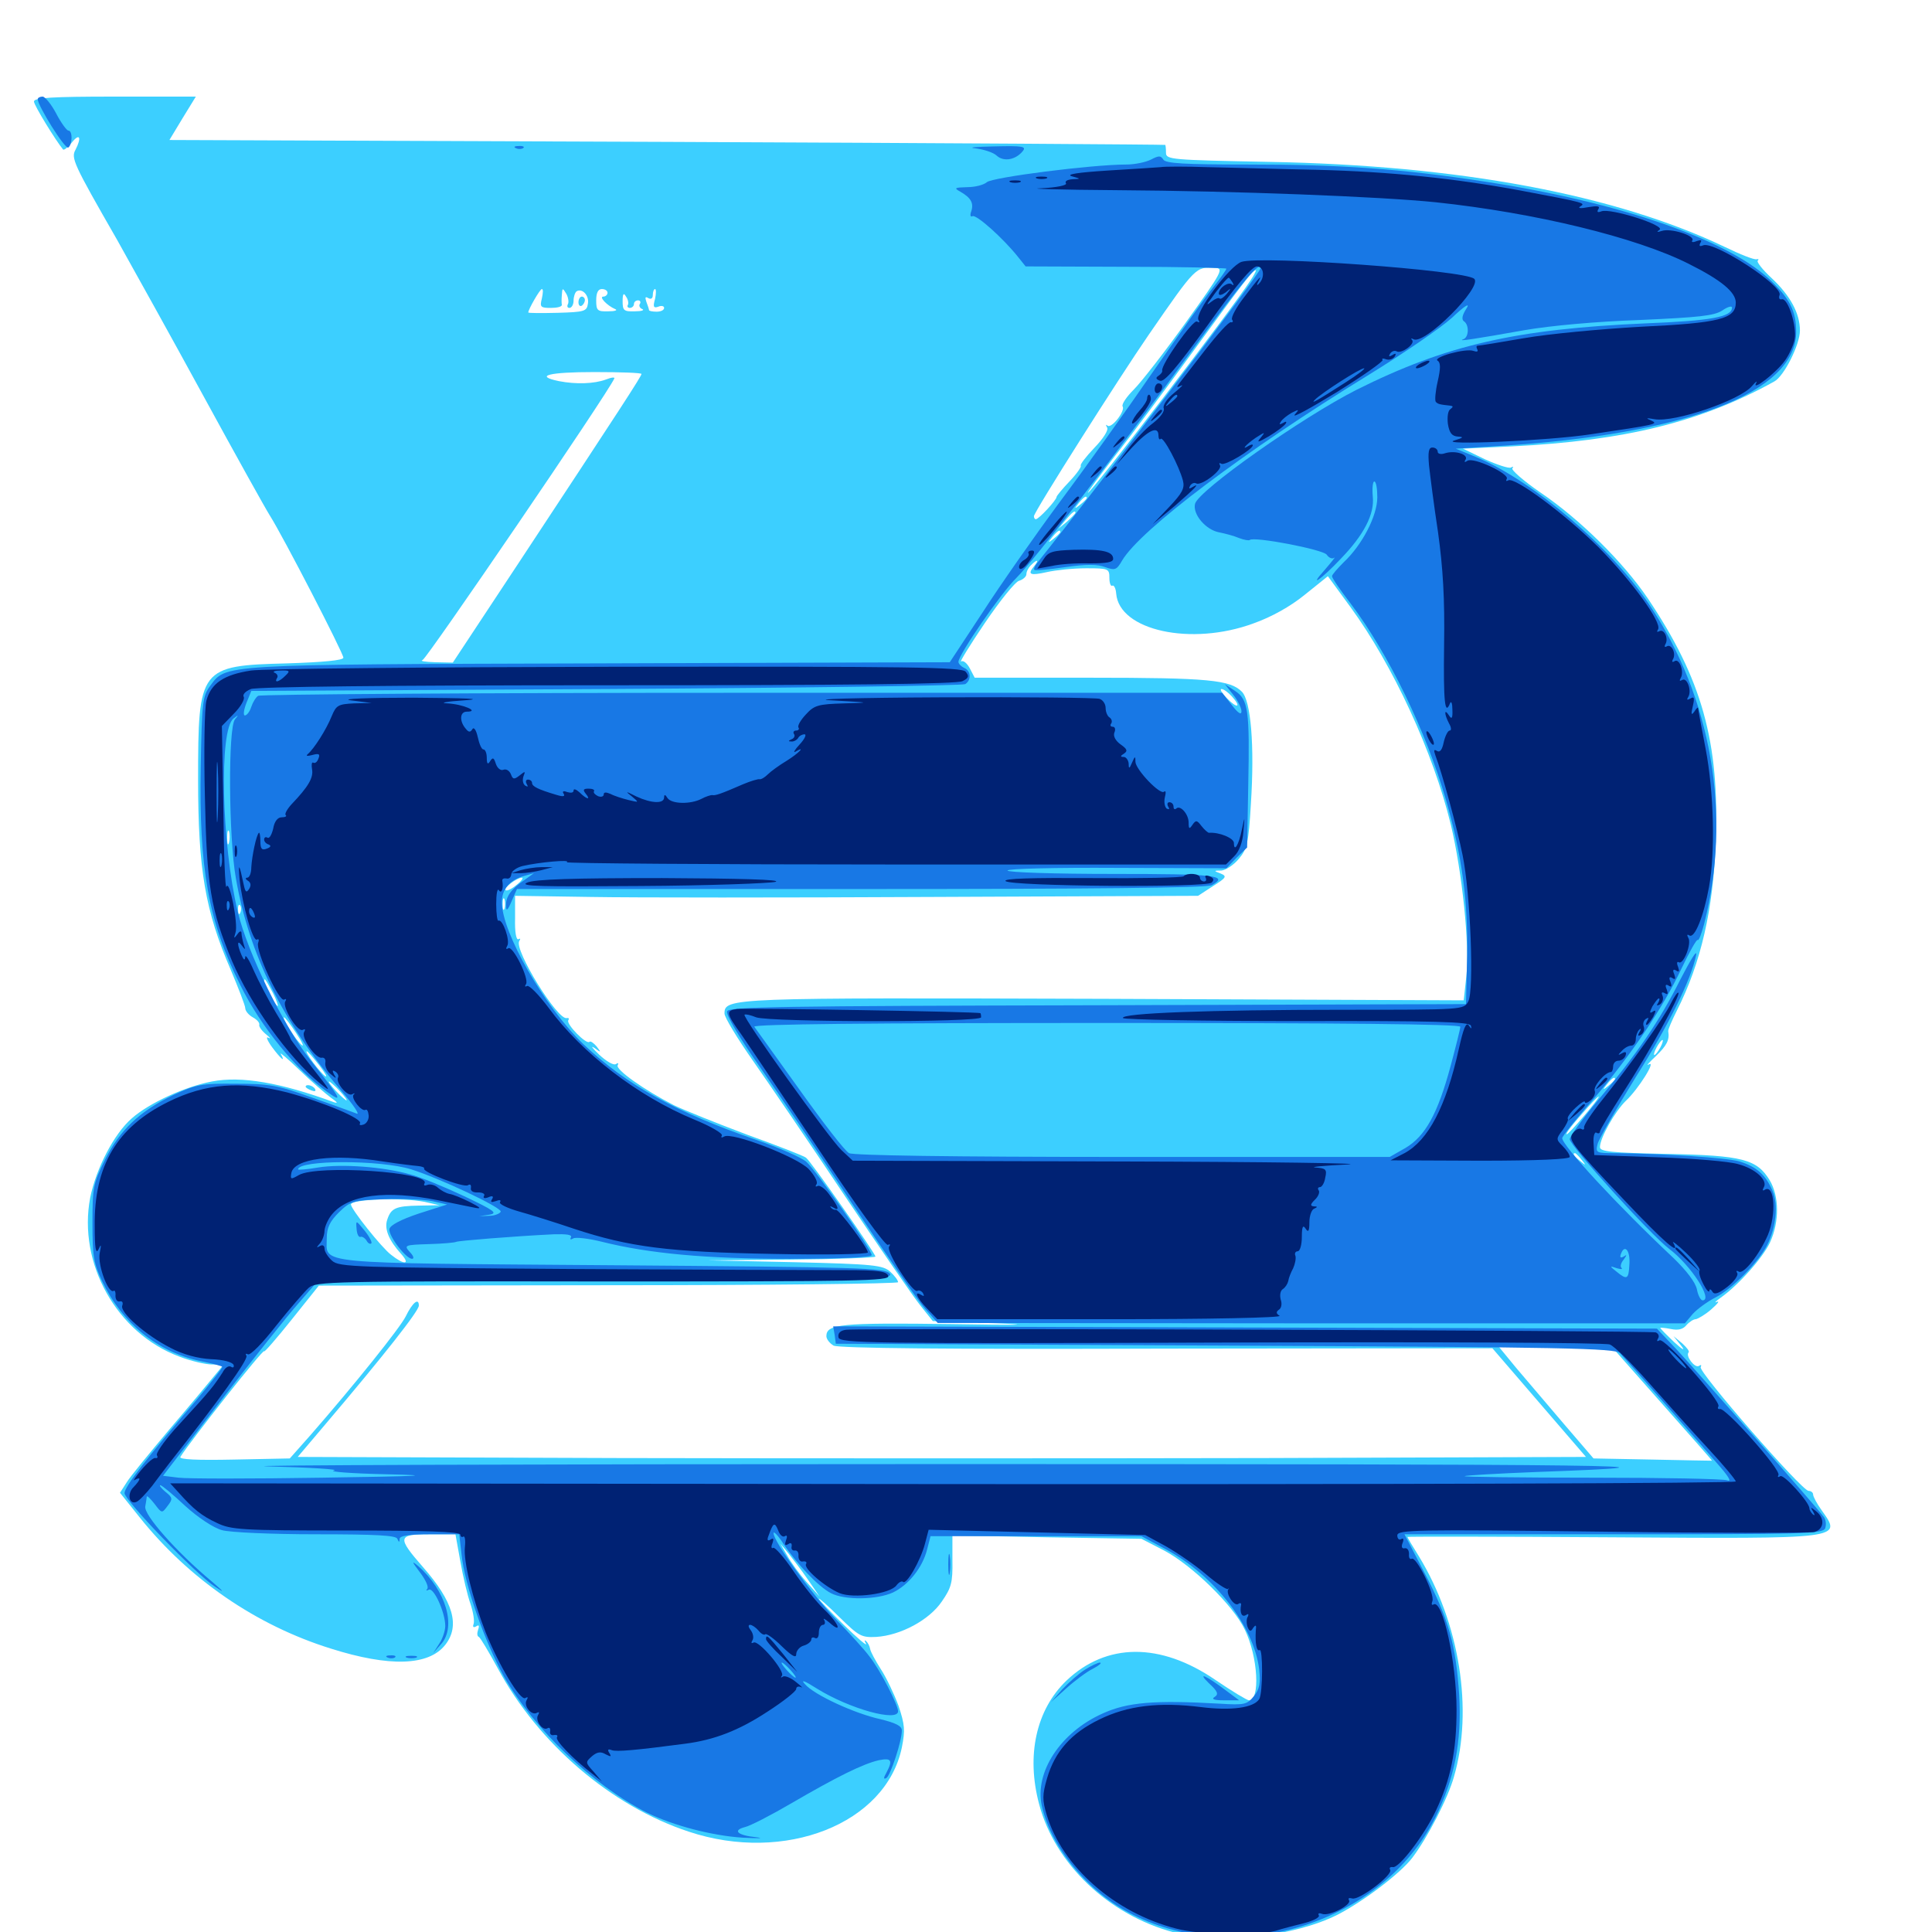 <svg xmlns="http://www.w3.org/2000/svg" viewBox="0 -1000 1000 1000">
	<path fill="#3ccfff" d="M17.578 -947.461C17.578 -945.508 28.906 -927.148 32.617 -922.656C33.203 -922.07 35.156 -923.828 37.305 -926.367C41.211 -931.25 42.383 -928.906 39.062 -922.461C36.719 -918.164 37.891 -915.43 60.547 -875.977C68.75 -861.328 89.062 -824.805 105.469 -794.727C121.875 -764.648 137.305 -736.914 139.648 -733.203C146.484 -722.461 177.734 -661.914 177.734 -659.57C177.734 -658.203 166.992 -657.227 148.633 -656.641C103.32 -655.469 102.539 -654.492 102.539 -596.484C102.539 -549.805 106.25 -528.516 119.336 -498.242C123.438 -488.477 126.953 -479.492 126.953 -478.125C126.953 -476.758 128.711 -474.609 130.859 -473.438C133.008 -472.266 134.57 -470.508 134.18 -469.531C133.984 -468.555 135.547 -466.406 137.695 -464.648C139.844 -462.891 140.43 -462.109 138.867 -462.891C137.5 -463.672 138.281 -461.523 140.82 -458.008C145.312 -451.953 148.047 -449.609 145.312 -454.492C144.531 -455.664 148.828 -452.148 154.883 -446.289C160.938 -440.43 168.359 -433.984 171.289 -431.836C174.609 -429.492 175.195 -428.711 172.852 -429.492C145.312 -439.648 124.805 -443.164 109.766 -440.234C96.094 -437.695 77.148 -429.102 68.164 -421.094C58.984 -413.086 49.805 -395.312 46.68 -380.078C40.234 -346.094 60.352 -309.961 92.773 -297.852C98.828 -295.508 106.445 -293.75 109.766 -293.75H115.82L111.133 -288.086C108.594 -284.961 98.047 -272.266 87.695 -260.156C77.539 -248.047 67.383 -235.742 65.625 -232.812L62.109 -227.344L72.266 -214.648C97.656 -182.812 132.422 -158.789 171.289 -146.68C201.562 -137.109 221.875 -137.695 230.469 -148.633C238.281 -158.594 234.57 -171.094 218.945 -188.867C205.469 -204.297 205.664 -205.859 222.266 -205.859H235.742L238.281 -191.797C239.648 -183.984 241.992 -174.023 243.555 -169.727C244.922 -165.625 245.703 -160.938 245.117 -159.375C244.531 -157.812 245.117 -157.422 246.484 -158.203C247.852 -159.18 248.242 -158.594 247.461 -156.445C246.875 -154.688 246.875 -153.125 247.852 -152.734C248.633 -152.344 252.93 -145.117 257.617 -136.523C278.516 -97.656 316.211 -65.234 356.445 -51.953C406.25 -35.352 458.594 -56.055 466.797 -95.508C468.555 -104.492 468.359 -107.227 465.039 -117.188C462.695 -123.438 458.594 -132.031 455.859 -136.133C453.125 -140.43 450.586 -145.117 450.391 -146.484C450.195 -147.852 449.219 -149.805 448.242 -150.586C447.461 -151.367 447.266 -150.781 448.242 -149.219C449.023 -147.656 443.945 -151.953 436.719 -158.984C429.688 -165.82 423.828 -172.07 423.828 -172.461C423.828 -173.047 428.711 -168.75 434.57 -162.891C444.531 -153.125 445.898 -152.344 453.516 -152.734C466.211 -153.516 481.055 -161.523 487.5 -171.094C492.383 -178.125 493.164 -180.859 492.969 -192.188V-205.273L541.797 -204.297L590.82 -203.516L602.539 -197.461C616.992 -189.844 638.477 -168.945 644.336 -156.445C651.172 -142.383 652.344 -119.922 646.484 -119.922C645.508 -119.922 637.695 -124.609 629.102 -130.469C600.586 -150 572.656 -149.805 551.953 -130.078C536.328 -115.039 531.055 -91.406 537.891 -66.016C546.094 -35.156 573.828 -8.789 607.617 0.195C631.641 6.641 669.922 2.344 692.383 -8.984C705.664 -15.82 725 -30.469 731.055 -38.477C738.867 -48.828 749.414 -69.141 752.539 -80.273C762.695 -115.039 755.469 -159.961 734.375 -194.531C731.055 -199.805 728.516 -204.102 728.516 -204.492C728.516 -204.688 775.977 -204.688 833.789 -204.297C954.492 -203.516 953.516 -203.32 942.969 -218.164C940.43 -221.68 938.477 -225.391 938.477 -226.367C938.477 -227.539 937.305 -228.32 936.133 -228.32C932.617 -228.32 878.906 -290.039 880.273 -292.383C880.859 -293.555 880.469 -293.75 879.297 -292.969C877.148 -291.797 872.266 -298.242 874.023 -300C874.609 -300.586 873.047 -302.539 870.703 -304.688L866.211 -308.398L870.117 -303.516C872.461 -300.586 871.094 -301.172 866.602 -305.273C862.695 -308.984 859.375 -312.305 859.375 -312.695C859.375 -312.891 861.914 -312.695 864.844 -312.109C868.555 -311.328 871.094 -311.914 872.852 -314.062C874.414 -315.82 876.562 -317.188 877.734 -317.188C878.906 -317.383 882.617 -319.531 885.742 -322.266C889.062 -325.195 890.234 -326.758 888.672 -326.172C887.109 -325.391 887.891 -326.367 890.625 -328.32C899.805 -334.766 912.5 -349.023 916.211 -357.031C921.094 -367.773 920.898 -380.859 916.016 -389.062C909.375 -400 901.953 -401.953 862.891 -402.734C834.18 -403.32 828.125 -403.906 828.125 -406.25C828.125 -410.938 835.938 -424.805 841.602 -430.273C848.047 -436.328 857.617 -451.562 853.32 -449.023C851.758 -448.047 853.516 -450 857.031 -453.32C862.695 -458.789 864.258 -461.719 863.477 -466.211C863.281 -466.992 865.43 -471.875 867.969 -476.953C880.469 -501.758 886.719 -529.102 888.086 -564.258C890.039 -616.211 880.859 -648.633 852.93 -690.234C840.234 -708.984 817.773 -731.25 797.266 -745.117C788.477 -751.172 782.031 -756.836 782.812 -757.617C783.594 -758.594 783.203 -758.594 782.031 -758.008C781.055 -757.422 775 -759.375 768.555 -762.305L757.227 -767.773L782.422 -768.945C841.211 -771.875 880.664 -781.641 918.359 -802.539C923.438 -805.273 931.641 -821.68 931.641 -828.906C931.641 -837.891 926.562 -847.07 916.992 -856.055C912.305 -860.352 909.18 -864.453 909.766 -865.039C910.547 -865.82 910.156 -866.016 909.18 -865.82C908.008 -865.43 900.586 -868.359 892.578 -872.266C836.133 -899.219 755.273 -914.453 656.836 -916.211C606.25 -917.188 603.516 -917.383 603.516 -920.898C603.516 -923.047 603.32 -924.805 603.125 -925C602.734 -925.195 486.719 -925.977 345.117 -926.562L87.695 -927.539L94.531 -938.867L101.367 -950H59.375C26.953 -950 17.578 -949.414 17.578 -947.461ZM613.867 -833.203C602.93 -817.969 590.82 -802.344 586.914 -798.438C583.203 -794.727 580.469 -790.82 581.055 -789.648C582.617 -787.305 575.195 -777.93 573.242 -779.688C572.266 -780.469 572.266 -780.078 573.047 -778.711C573.828 -777.344 571.094 -773.047 566.406 -768.164C562.109 -763.672 558.984 -759.57 559.375 -758.984C559.961 -758.594 557.422 -754.883 553.711 -750.977C550 -747.07 546.875 -743.359 546.875 -742.773C546.875 -741.211 537.695 -731.25 536.133 -731.25C535.547 -731.25 535.156 -732.031 535.156 -732.812C535.156 -734.961 579.102 -804.297 594.727 -826.953C619.141 -862.305 618.945 -861.914 628.906 -861.328C633.594 -861.133 632.617 -859.375 613.867 -833.203ZM647.266 -854.883C637.305 -839.453 564.844 -744.922 563.086 -744.922C562.695 -744.922 568.945 -753.516 577.148 -764.062C585.352 -774.414 603.516 -798.828 617.578 -818.164C643.75 -854.102 648.438 -860.156 650 -860.156C650.391 -860.156 649.219 -857.812 647.266 -854.883ZM280.469 -845.508C279.297 -841.016 279.883 -840.625 285.156 -840.625C288.281 -840.625 290.82 -841.211 290.82 -842.188C290.625 -842.969 290.625 -845.312 290.82 -847.461C291.016 -850.977 291.211 -851.172 293.164 -847.852C294.141 -846.094 294.531 -843.555 293.945 -842.578C293.359 -841.406 293.75 -840.625 294.727 -840.625C295.898 -840.625 296.875 -842.383 296.875 -844.336C296.875 -846.484 297.656 -848.633 298.438 -849.219C301.367 -850.977 305.078 -847.07 304.297 -842.773C303.711 -838.867 302.539 -838.477 288.672 -838.086C280.273 -837.891 273.438 -837.891 273.438 -838.281C273.438 -839.844 279.492 -850.391 280.469 -850.391C281.25 -850.391 281.055 -848.242 280.469 -845.508ZM314.453 -848.438C314.453 -847.461 313.477 -846.484 312.305 -846.484C309.766 -846.484 314.258 -841.797 318.359 -840.039C319.922 -839.453 318.359 -838.867 315.039 -838.867C309.18 -838.672 308.594 -839.258 308.594 -844.531C308.594 -848.438 309.57 -850.391 311.523 -850.391C313.086 -850.391 314.453 -849.609 314.453 -848.438ZM333.984 -849.609C333.984 -850 333.203 -850.391 332.031 -850.391C331.055 -850.391 330.078 -849.414 330.078 -848.242C330.078 -847.266 331.055 -846.875 332.031 -847.461C333.203 -848.047 333.984 -849.023 333.984 -849.609ZM339.062 -845.312C337.891 -841.211 338.281 -840.43 340.625 -841.211C342.383 -841.992 343.75 -841.602 343.75 -840.625C343.75 -839.453 341.992 -838.672 339.844 -838.672C337.695 -838.672 335.938 -839.062 335.938 -839.453C335.938 -839.844 335.352 -841.797 334.57 -843.75C333.789 -846.094 333.984 -846.68 335.547 -845.703C336.914 -844.922 337.891 -845.508 337.891 -847.266C337.891 -849.023 338.477 -850.391 339.062 -850.391C339.648 -850.391 339.648 -848.047 339.062 -845.312ZM287.109 -845.508C287.109 -847.07 286.328 -848.438 285.156 -848.438C284.18 -848.438 283.203 -847.07 283.203 -845.508C283.203 -843.945 284.18 -842.578 285.156 -842.578C286.328 -842.578 287.109 -843.945 287.109 -845.508ZM317.773 -844.141C318.359 -845.508 318.164 -847.266 317.578 -847.852C316.992 -848.633 316.406 -847.461 316.602 -845.312C316.602 -843.164 317.188 -842.578 317.773 -844.141ZM325 -842.188C324.414 -841.406 325 -840.625 325.977 -840.625C327.148 -840.625 328.125 -841.602 328.125 -842.578C328.125 -843.75 329.102 -844.531 330.273 -844.531C331.25 -844.531 331.836 -843.75 331.25 -842.773C330.469 -841.797 331.25 -840.43 332.422 -840.039C333.789 -839.453 332.031 -838.867 328.711 -838.867C322.852 -838.672 322.266 -839.258 322.266 -844.141C322.266 -848.047 322.852 -848.633 324.023 -846.484C325.195 -844.922 325.391 -842.969 325 -842.188ZM332.031 -806.445C332.031 -805.273 321.094 -788.477 268.945 -709.375L234.375 -657.031L225.195 -657.227C219.922 -657.422 217.188 -657.812 218.75 -658.398C220.898 -658.984 314.648 -796.484 317.969 -804.102C318.359 -804.883 316.406 -804.688 313.477 -803.516C307.617 -801.367 298.242 -800.977 289.258 -802.734C276.172 -805.469 284.375 -807.422 307.617 -807.422C321.094 -807.422 332.031 -807.031 332.031 -806.445ZM562.5 -742.188C562.5 -741.797 560.938 -740.234 559.18 -738.867C556.055 -736.328 555.859 -736.523 558.398 -739.648C560.938 -742.773 562.5 -743.75 562.5 -742.188ZM556.641 -734.57C556.641 -734.18 554.688 -732.227 552.344 -730.078L547.852 -726.367L551.562 -730.859C555.078 -734.961 556.641 -736.133 556.641 -734.57ZM548.828 -724.609C548.828 -724.219 547.266 -722.656 545.508 -721.289C542.383 -718.75 542.188 -718.945 544.727 -722.07C547.266 -725.195 548.828 -726.172 548.828 -724.609ZM535.156 -706.836C531.641 -702.539 533.203 -701.953 541.992 -703.906C546.289 -704.883 555.273 -705.859 562.109 -705.859C573.828 -705.859 574.219 -705.664 574.219 -700.781C574.219 -698.047 575 -696.289 575.781 -696.875C576.562 -697.266 577.539 -695.508 577.734 -692.773C579.297 -673.633 616.602 -665.43 648.828 -677.344C658.203 -680.664 667.969 -686.133 675.391 -692.188L687.305 -701.758L699.023 -685.742C721.094 -655.469 741.797 -610.742 750.977 -573.047C756.836 -548.438 760.742 -510.938 758.984 -494.727L757.617 -482.227L572.07 -483.008C377.734 -483.594 375 -483.594 375 -475.391C375 -473.438 381.641 -462.5 389.844 -450.781C398.047 -439.062 419.531 -407.617 437.5 -380.664C455.469 -353.906 473.047 -328.32 476.562 -324.023L482.812 -316.211L516.211 -315.039C536.133 -314.258 526.562 -314.062 492.578 -314.648C434.961 -315.43 427.734 -314.648 427.734 -308.398C427.734 -306.836 429.492 -304.688 431.445 -303.516C434.18 -302.148 490.039 -301.562 603.906 -301.953L772.461 -302.148L796.68 -274.023L820.898 -245.898L654.688 -245.312C563.281 -245.117 413.281 -245.117 321.289 -245.312L154.102 -245.898L168.164 -262.5C199.023 -298.828 216.797 -321.484 216.797 -324.219C216.797 -328.516 213.477 -325.781 209.961 -318.555C207.031 -312.695 183.594 -283.398 160.742 -257.227L150 -245.117L121.094 -244.531C102.148 -244.141 92.578 -244.531 93.359 -245.898C98.633 -254.297 136.719 -302.539 136.719 -300.586C136.719 -299.805 143.164 -307.227 150.977 -316.992L165.039 -334.57L315.039 -334.766C397.461 -334.766 464.844 -335.547 464.844 -336.328C464.844 -337.305 463.086 -339.648 460.742 -341.797C457.031 -345.117 452.344 -345.703 411.328 -346.68L366.211 -347.656L409.766 -348.047C433.594 -348.242 453.125 -349.023 453.125 -349.609C453.125 -351.172 419.727 -399.023 417.188 -400.781C416.016 -401.758 402.344 -407.031 386.719 -412.695C371.094 -418.555 354.102 -425.391 348.828 -427.93C333.594 -435.742 318.359 -446.484 319.727 -448.633C320.312 -449.805 319.922 -450 318.75 -449.219C317.578 -448.438 313.672 -450.781 310.156 -454.102C306.641 -457.422 305.469 -458.984 307.617 -457.617C311.133 -455.078 311.328 -455.078 308.789 -458.398C307.227 -460.156 305.664 -461.328 305.078 -460.742C303.516 -459.18 292.969 -469.922 294.141 -471.875C294.727 -472.852 294.336 -473.242 293.359 -473.047C288.672 -471.68 266.016 -508.398 268.75 -512.891C269.531 -514.062 269.336 -514.453 268.359 -513.867C267.188 -513.281 266.406 -517.578 266.602 -524.609V-536.328L305.664 -535.742C327.148 -535.352 406.641 -535.352 482.422 -535.742L620.117 -536.328L627.93 -541.406C634.766 -545.703 635.156 -546.484 631.836 -547.852C628.125 -549.219 628.125 -549.414 632.227 -549.414C634.375 -549.609 638.477 -552.148 641.211 -555.469C645.508 -560.547 646.289 -563.672 647.461 -583.984C649.414 -614.062 647.461 -637.305 642.773 -641.992C636.719 -648.047 625.781 -649.219 564.258 -649.219H504.492L501.953 -654.102C500.586 -656.641 498.633 -658.398 497.461 -657.617C496.484 -657.031 501.953 -666.016 509.766 -677.539C517.578 -689.062 525.586 -699.023 527.539 -699.414C529.492 -700 531.25 -701.562 531.25 -702.734C531.25 -704.102 532.227 -706.055 533.594 -707.422C536.914 -710.742 538.086 -710.352 535.156 -706.836ZM422.461 -657.617C423.633 -658.203 422.656 -658.594 419.922 -658.594C417.188 -658.594 416.211 -658.203 417.578 -657.617C418.75 -657.227 421.094 -657.227 422.461 -657.617ZM396.094 -641.992C442.969 -642.188 404.102 -642.383 309.57 -642.383C215.039 -642.383 176.562 -642.188 224.219 -641.992C271.875 -641.602 349.219 -641.602 396.094 -641.992ZM637.695 -639.453C642.773 -633.789 640.43 -633.008 634.961 -638.672C632.422 -641.211 631.25 -643.359 632.227 -643.359C633.398 -643.359 635.742 -641.602 637.695 -639.453ZM118.555 -563.867C117.969 -561.914 117.578 -563.086 117.578 -566.211C117.578 -569.531 117.969 -570.898 118.555 -569.727C118.945 -568.359 118.945 -565.625 118.555 -563.867ZM120.508 -547.266C121.094 -548.633 120.898 -550.391 120.312 -550.977C119.727 -551.758 119.141 -550.586 119.336 -548.438C119.336 -546.289 119.922 -545.703 120.508 -547.266ZM297.461 -548.242C298.633 -548.828 297.656 -549.219 294.922 -549.219C292.188 -549.219 291.211 -548.828 292.578 -548.242C293.75 -547.852 296.094 -547.852 297.461 -548.242ZM267.383 -541.992C264.844 -539.844 262.305 -538.672 261.719 -539.258C260.547 -540.43 267.578 -545.703 270.117 -545.703C271.094 -545.703 269.922 -543.945 267.383 -541.992ZM261.133 -529.688C260.547 -528.32 260.156 -529.297 260.156 -532.031C260.156 -534.766 260.547 -535.742 261.133 -534.57C261.523 -533.203 261.523 -530.859 261.133 -529.688ZM124.414 -527.734C123.828 -526.172 123.242 -526.758 123.242 -528.906C123.047 -531.055 123.633 -532.227 124.219 -531.445C124.805 -530.859 125 -529.102 124.414 -527.734ZM141.406 -485.742C143.164 -482.227 144.141 -479.297 143.75 -479.297C142.578 -479.297 136.719 -490.039 136.719 -492.188C136.719 -494.336 137.695 -492.773 141.406 -485.742ZM153.32 -465.234C156.445 -460.547 157.617 -457.812 156.055 -459.18C153.125 -461.523 145.703 -473.438 147.07 -473.438C147.461 -473.438 150.391 -469.727 153.32 -465.234ZM859.375 -457.812C858.203 -455.664 856.836 -453.906 856.25 -453.906C855.859 -453.906 856.25 -455.664 857.422 -457.812C858.594 -459.961 859.961 -461.719 860.547 -461.719C860.938 -461.719 860.547 -459.961 859.375 -457.812ZM165.234 -448.633C168.164 -444.727 169.727 -442.188 168.359 -442.969C165.82 -444.531 157.422 -455.859 158.789 -455.859C159.375 -455.859 162.109 -452.539 165.234 -448.633ZM843.75 -451.172C843.75 -452.734 842.188 -451.758 839.648 -448.633C837.109 -445.508 837.305 -445.312 840.43 -447.852C842.188 -449.219 843.75 -450.781 843.75 -451.172ZM835.938 -441.406C835.938 -441.016 834.375 -439.453 832.617 -438.086C829.492 -435.547 829.297 -435.742 831.836 -438.867C834.375 -441.992 835.938 -442.969 835.938 -441.406ZM175.781 -435.352C178.32 -432.617 179.883 -430.469 179.297 -430.469C178.906 -430.469 176.367 -432.617 173.828 -435.352C171.289 -438.086 169.727 -440.234 170.312 -440.234C170.703 -440.234 173.242 -438.086 175.781 -435.352ZM820.117 -422.656C815.625 -417.383 811.523 -412.891 810.938 -412.891C809.961 -412.891 813.672 -417.773 822.07 -427.148C830.273 -436.133 828.906 -433.008 820.117 -422.656ZM182.617 -426.562C182.031 -427.734 180.664 -428.516 179.492 -428.516C176.758 -428.516 177.344 -427.148 180.859 -425.781C182.422 -425.195 183.203 -425.391 182.617 -426.562ZM818.555 -399.805C821.094 -396.68 820.898 -396.484 817.969 -399.023C814.648 -401.562 813.672 -403.125 815.234 -403.125C815.625 -403.125 817.188 -401.562 818.555 -399.805ZM178.32 -397.852C180.664 -398.242 178.711 -398.633 173.828 -398.633C168.945 -398.633 166.992 -398.242 169.531 -397.852C171.875 -397.461 175.781 -397.461 178.32 -397.852ZM219.727 -377.93L227.539 -376.172L216.797 -375.977C204.688 -375.781 202.344 -374.609 200.391 -368.555C198.828 -363.867 201.367 -357.812 207.617 -350.977C212.695 -345.312 209.18 -345.117 202.344 -350.586C197.461 -354.297 181.641 -374.219 181.641 -376.562C181.641 -379.297 208.008 -380.273 219.727 -377.93ZM740.82 -313.867C758.203 -314.062 743.555 -314.453 708.008 -314.453C672.656 -314.453 658.398 -314.062 676.367 -313.867C694.531 -313.477 723.438 -313.477 740.82 -313.867ZM782.617 -314.062C783.398 -314.648 782.227 -315.234 780.078 -315.039C777.93 -315.039 777.344 -314.453 778.906 -313.867C780.273 -313.281 782.031 -313.477 782.617 -314.062ZM818.75 -302.344L835.938 -300.977L861.133 -272.461C875 -256.836 886.328 -243.945 886.133 -243.945C885.938 -243.945 872.07 -244.141 855.273 -244.531L824.805 -245.117L809.375 -263.086C800.977 -273.047 789.844 -285.938 784.766 -291.992L775.781 -302.93L788.672 -303.32C795.703 -303.516 809.375 -303.125 818.75 -302.344ZM418.164 -182.422L424.219 -173.633L417.383 -181.25C413.672 -185.352 409.18 -191.602 407.422 -194.922L403.906 -200.977L408.008 -196.094C410.156 -193.359 414.844 -187.305 418.164 -182.422ZM299.414 -843.555C299.414 -841.992 300.195 -841.211 301.172 -841.797C301.953 -842.383 302.734 -843.555 302.734 -844.727C302.734 -845.703 301.953 -846.484 301.172 -846.484C300.195 -846.484 299.414 -845.117 299.414 -843.555ZM158.203 -437.5C158.203 -439.062 161.914 -438.281 163.086 -436.328C163.672 -435.156 162.891 -434.961 161.328 -435.547C159.57 -436.133 158.203 -437.109 158.203 -437.5Z"/>
	<path fill="#1878e5" d="M19.531 -948.633C19.531 -945.312 33.594 -922.656 35.352 -923.633C37.5 -925.195 37.695 -932.422 35.352 -932.422C34.57 -932.422 31.641 -936.328 29.102 -941.211C26.562 -946.094 23.242 -950 22.07 -950C20.703 -950 19.531 -949.414 19.531 -948.633ZM267.188 -923.242C265.625 -923.828 266.211 -924.414 268.359 -924.414C270.508 -924.609 271.68 -924.023 270.898 -923.438C270.312 -922.852 268.555 -922.656 267.188 -923.242ZM504.883 -923.242C509.18 -922.656 514.258 -921.094 516.016 -919.336C519.531 -916.211 525.586 -917.188 529.297 -921.68C531.445 -924.219 529.492 -924.609 514.453 -924.219C504.883 -924.023 500.586 -923.633 504.883 -923.242ZM595.703 -917.383C592.969 -916.016 587.305 -914.844 583.008 -914.844C565.234 -914.844 513.281 -908.203 510.742 -905.664C509.18 -904.297 504.688 -903.125 500.586 -903.125C494.141 -902.93 493.555 -902.734 497.07 -900.781C502.539 -897.656 504.102 -894.922 502.734 -890.625C501.953 -888.672 502.344 -887.5 503.32 -888.086C505.273 -889.258 519.531 -876.367 526.953 -866.992L530.859 -862.109L582.812 -861.914C611.328 -861.914 634.766 -861.328 634.766 -860.938C634.766 -860.352 631.836 -856.25 628.32 -851.758C624.609 -847.266 610.547 -827.344 596.68 -807.422C583.008 -787.5 561.328 -757.227 548.438 -740.039C535.742 -722.852 517.773 -697.266 508.594 -683.008L491.602 -657.227L309.766 -656.641C110.938 -656.055 117.188 -656.25 108.594 -644.727C104.883 -639.648 104.492 -636.133 103.906 -603.32C102.93 -550.781 107.812 -523.047 124.414 -490.039C135.156 -468.359 153.32 -446.094 169.727 -434.57C177.93 -428.711 176.367 -431.445 160.938 -450.977C146.68 -468.945 128.125 -506.836 123.047 -528.125C114.648 -563.281 113.281 -622.461 120.898 -628.125C123.438 -630.078 123.633 -630.078 121.68 -627.734C117.969 -623.828 118.359 -566.406 122.07 -545.508C128.906 -506.055 146.484 -470.508 176.367 -435.742C183.008 -428.125 186.523 -422.656 184.57 -423.633C182.422 -424.414 171.875 -428.32 161.133 -432.031C143.945 -438.281 139.258 -439.062 122.07 -439.062C104.102 -439.258 101.562 -438.672 89.648 -433.203C72.266 -424.805 61.914 -415.039 54.297 -399.609C48.242 -387.5 47.852 -385.156 47.852 -366.992C47.852 -350 48.438 -346.094 52.93 -336.719C63.281 -315.039 81.641 -300.195 103.711 -295.508C109.57 -294.336 114.648 -292.969 115.039 -292.578C115.43 -292.188 109.18 -284.375 101.367 -275C76.172 -245.703 64.453 -230.469 64.453 -227.148C64.453 -223.438 101.367 -185.156 111.328 -178.711C116.602 -175.195 116.016 -175.977 109.375 -181.641C91.602 -196.484 74.219 -216.016 75.195 -220.312C75.586 -222.656 75.977 -224.805 75.977 -225.391C76.172 -225.977 77.93 -224.219 80.078 -221.484C83.789 -216.602 83.789 -216.602 86.719 -220.508C89.453 -224.023 89.453 -224.805 85.742 -227.734C83.398 -229.688 82.227 -231.25 83.008 -231.25C83.789 -231.25 89.648 -226.367 95.898 -220.508C102.539 -214.453 110.547 -209.18 114.844 -208.008C118.75 -206.836 140.625 -205.859 163.477 -205.859C194.727 -205.859 205.078 -205.273 205.664 -203.516C206.445 -201.562 206.836 -201.562 206.836 -203.516C207.031 -205.078 211.523 -205.859 222.461 -205.859H237.695L238.867 -195.703C240.43 -179.688 250.977 -150 260.938 -132.031C276.562 -104.883 306.836 -75.977 334.961 -61.719C348.438 -55.078 368.75 -49.805 384.375 -48.828C392.578 -48.438 395.898 -48.438 391.602 -49.023C381.836 -50 378.906 -52.539 385.547 -54.297C388.281 -54.883 399.219 -60.547 409.57 -66.602C433.398 -80.469 446.484 -86.914 454.688 -88.867C461.328 -90.234 462.305 -89.062 458.789 -82.422C457.227 -79.688 457.227 -78.906 458.789 -79.688C460.938 -81.055 466.797 -98.828 466.797 -104.297C466.797 -106.641 463.672 -108.203 455.664 -110.156C442.383 -113.086 421.484 -122.656 416.602 -128.32C414.258 -130.859 416.406 -130.078 422.852 -125.977C439.844 -115.43 464.844 -108.594 464.844 -114.258C464.844 -117.578 455.469 -135.742 450.195 -142.383C447.852 -145.703 439.844 -154.492 432.617 -161.914C419.727 -175.391 400.391 -202.148 400.391 -206.445C400.391 -207.617 402.734 -205.273 405.469 -200.977C412.5 -190.43 423.633 -178.711 430.078 -175.391C437.109 -171.68 453.906 -171.875 462.305 -175.781C470.312 -179.688 477.539 -188.672 479.883 -198.047L481.641 -204.883H536.328H590.82L603.516 -198.047C628.516 -184.57 649.023 -158.203 651.758 -135.938C652.539 -128.711 651.953 -125.781 649.023 -122.07C645.508 -117.773 644.141 -117.383 631.641 -118.164C597.266 -120.117 583.594 -118.945 570.703 -113.086C548.828 -103.32 535.352 -82.617 539.258 -65.234C544.141 -43.555 563.281 -20.508 586.328 -8.984C641.211 18.75 715.625 -5.078 742.773 -58.984C752.93 -79.492 756.641 -98.438 755.273 -122.656C753.516 -148.633 750 -161.719 737.305 -185.938L726.953 -205.859H835.156C933.594 -205.859 943.555 -206.055 944.727 -208.984C945.312 -210.742 945.117 -213.281 944.141 -214.648C941.016 -219.141 878.32 -290.234 867.773 -301.562L857.617 -312.305L644.531 -312.891L431.25 -313.477L432.031 -308.984L432.617 -304.492L634.18 -303.516C809.961 -302.734 836.133 -302.148 838.477 -299.609C843.555 -294.141 883.789 -248.438 890.625 -240.43C895.117 -235.156 896.289 -232.812 893.945 -233.789C891.992 -234.57 860.352 -235.156 823.828 -235.156C787.109 -235.156 757.617 -235.547 758.008 -235.938C758.398 -236.328 775 -237.305 794.922 -238.086C891.602 -241.602 841.211 -242.188 484.375 -242.188C272.266 -242.188 116.602 -241.602 138.672 -241.016C160.742 -240.43 176.172 -239.453 172.852 -238.867C169.727 -238.281 182.031 -237.305 200.195 -236.914C226.172 -236.328 218.75 -235.938 166.992 -235.156C130.469 -234.57 96.875 -234.57 92.383 -235.156L84.375 -236.133L114.453 -275.195C131.055 -296.68 149.023 -319.336 154.492 -325.391L164.258 -336.719L313.672 -337.109C451.758 -337.695 462.891 -337.891 460.547 -340.82C458.203 -343.75 444.531 -344.141 316.602 -345.117C159.766 -346.289 169.141 -345.508 169.141 -359.18C169.141 -364.453 170.703 -367.773 175.391 -372.461C181.445 -378.32 182.617 -378.711 198.828 -379.297C208.203 -379.688 219.336 -379.102 223.633 -378.32L231.445 -376.562L216.797 -371.875C207.422 -368.75 201.953 -365.82 201.562 -363.867C200.977 -360.352 210.156 -348.438 213.281 -348.438C214.453 -348.438 214.062 -350 212.109 -351.953C208.984 -355.469 209.375 -355.664 222.07 -356.055C229.297 -356.25 235.547 -356.836 236.133 -357.227C237.305 -357.812 266.406 -360.156 286.523 -361.133C293.164 -361.328 296.289 -360.938 295.508 -359.57C294.922 -358.398 295.312 -358.203 296.68 -358.984C297.852 -359.766 304.688 -358.984 311.719 -357.227C335.938 -351.172 365.43 -348.438 408.789 -348.438C436.133 -348.438 451.172 -349.219 451.172 -350.391C451.172 -353.125 422.461 -394.141 417.383 -398.633C415.039 -400.781 403.516 -405.859 391.602 -409.961C350 -424.219 324.414 -438.281 301.953 -459.57C281.836 -478.906 259.766 -517.188 259.766 -533.008C259.766 -539.844 263.867 -544.531 271.484 -546.68L276.367 -548.047L271.484 -544.531C264.453 -539.844 261.719 -535.742 261.914 -531.25C261.914 -528.125 262.695 -528.516 264.844 -533.594L267.578 -539.844H445.508C564.258 -539.844 624.609 -540.43 627.148 -541.797C636.328 -546.875 629.297 -547.656 576.172 -547.656C545.898 -547.656 521.484 -548.438 521.484 -549.414C521.484 -550.391 546.484 -550.977 578.125 -550.781L634.766 -550.586L640.039 -556.055L645.508 -561.328L646.094 -593.75C646.875 -632.422 646.094 -637.891 639.258 -642.383L633.984 -645.898L638.281 -640.43C640.625 -637.5 642.578 -633.594 642.578 -631.836C642.578 -629.688 640.82 -630.859 637.5 -635.156L632.617 -641.406H384.18C247.461 -641.406 134.766 -640.625 133.594 -639.844C132.422 -639.062 130.859 -636.523 130.078 -634.18C129.297 -631.641 127.734 -629.688 126.758 -629.688C125.781 -629.688 126.172 -632.617 127.539 -636.133L130.078 -642.383L313.672 -643.359C414.453 -643.945 498.242 -645.117 499.609 -645.898C502.93 -648.047 502.539 -652.93 499.023 -654.297C497.461 -655.078 496.094 -656.445 496.094 -657.422C496.094 -661.133 518.164 -693.164 526.172 -700.977C535.547 -710.352 576.367 -763.281 617.773 -819.727C643.555 -854.883 652.344 -865.234 652.344 -860.938C652.344 -858.789 573.242 -754.297 536.523 -708.203C535.547 -706.836 534.961 -705.469 535.352 -705.078C535.742 -704.492 542.969 -705.273 551.367 -706.445C562.109 -708.008 568.164 -708.008 572.07 -706.445C577.148 -704.688 577.93 -704.883 580.859 -709.961C590.234 -725.781 644.336 -766.602 707.617 -805.469C725.781 -816.602 745.508 -830.078 751.562 -835.547C758.398 -841.992 761.133 -843.555 758.984 -840.234C756.836 -836.914 756.445 -834.766 757.617 -833.789C760.547 -832.031 760.352 -825.391 757.422 -824.414C753.711 -823.047 763.867 -824.609 789.062 -829.102C802.539 -831.445 826.367 -833.594 848.828 -834.375C879.297 -835.742 887.109 -836.523 891.406 -839.258C894.141 -841.211 896.484 -841.797 896.484 -840.82C896.484 -835.938 885.938 -833.984 851.562 -832.617C784.766 -829.688 748.633 -821.484 702.148 -798.242C674.023 -783.984 620.508 -746.289 618.555 -739.258C617.188 -733.789 624.219 -725.586 631.25 -724.414C634.18 -723.828 638.672 -722.656 641.406 -721.484C643.945 -720.508 646.484 -720.117 646.875 -720.508C648.828 -722.461 684.766 -715.625 686.719 -712.891C687.891 -711.133 689.648 -710.547 690.625 -711.328C691.602 -712.109 689.258 -709.18 685.547 -704.883C676.953 -695.312 683.789 -700 693.945 -710.742C706.055 -723.242 711.523 -733.984 710.547 -742.969C710.156 -747.266 710.547 -750.781 711.328 -750.781C712.305 -750.781 712.891 -747.07 712.891 -742.578C712.891 -733.008 705.078 -717.969 695.508 -708.984C692.188 -705.664 689.453 -702.539 689.453 -701.758C689.453 -700.781 693.75 -694.531 699.023 -687.695C718.75 -661.523 738.086 -621.68 748.438 -585.938C756.836 -556.836 759.961 -532.812 759.375 -504.688L758.789 -480.273L568.164 -479.688C404.297 -479.297 377.148 -478.906 376.367 -476.562C375.586 -474.805 382.812 -462.695 393.359 -447.656C403.32 -433.398 425.195 -400.977 441.992 -375.586C458.789 -350.391 475.391 -326.367 478.906 -322.461L485.352 -315.234L678.711 -315.039H872.07L876.172 -319.922C878.516 -322.461 883.789 -326.367 888.086 -328.516C896.484 -332.812 910.156 -346.68 914.648 -355.469C919.336 -364.844 920.508 -376.562 917.383 -383.789C913.867 -391.992 909.18 -396.094 900.391 -398.828C893.945 -400.781 860.156 -402.93 836.133 -403.125C825.977 -403.125 825.781 -403.32 826.953 -408.008C827.734 -410.742 836.523 -425.977 846.484 -442.188C863.867 -469.727 875.195 -492.578 877.93 -505.664C878.516 -508.984 875 -503.125 869.727 -492.969C858.984 -471.484 847.07 -454.102 826.758 -430.078C818.945 -420.703 812.5 -411.719 812.5 -410.352C812.5 -407.031 854.297 -360.938 864.062 -353.516C875.195 -345.117 886.914 -326.953 881.25 -326.953C880.273 -326.953 878.906 -329.492 878.32 -332.617C877.539 -336.328 872.852 -342.383 866.211 -348.828C837.5 -375.781 808.594 -407.031 808.594 -410.938C808.594 -411.719 815.625 -420.703 824.414 -430.664C844.141 -453.711 860.742 -478.32 870.312 -498.633C874.414 -507.227 878.125 -513.867 878.711 -513.477C879.297 -512.891 880.664 -516.602 882.031 -521.68C896.484 -577.93 885.938 -639.062 853.516 -687.305C833.789 -716.797 794.141 -750.586 764.844 -763.086L753.516 -767.773L775.586 -769.141C873.242 -775.195 929.688 -796.875 929.688 -828.125C929.688 -839.258 926.367 -845.508 915.43 -855.859C892.969 -876.367 837.891 -895.312 769.531 -905.859C725.195 -912.695 694.336 -914.844 645.508 -914.844C613.086 -914.844 603.32 -915.43 602.148 -917.383C600.781 -919.531 599.805 -919.531 595.703 -917.383ZM371.094 -549.609C357.227 -551.562 299.609 -551.562 291.992 -549.609C288.867 -548.828 307.617 -548.047 333.984 -548.242C364.062 -548.242 377.93 -548.828 371.094 -549.609ZM519.531 -550.195C519.531 -552.148 416.406 -551.953 415.234 -549.805C414.648 -549.023 437.891 -548.242 466.797 -548.438C495.898 -548.633 519.531 -549.219 519.531 -550.195ZM399.023 -548.242C400.195 -548.828 399.219 -549.219 396.484 -549.219C393.75 -549.219 392.773 -548.828 394.141 -548.242C395.312 -547.852 397.656 -547.852 399.023 -548.242ZM755.859 -468.555C755.859 -467.578 753.516 -458.203 750.781 -448.047C744.141 -423.438 737.695 -411.914 727.539 -405.859L719.336 -401.172H581.25C491.992 -401.172 441.797 -401.953 439.453 -403.125C437.305 -404.297 425.977 -418.945 413.867 -435.938C401.758 -452.734 391.211 -467.578 390.43 -468.555C389.453 -469.922 450.391 -470.508 572.461 -470.508C693.359 -470.508 755.859 -469.922 755.859 -468.555ZM212.891 -394.727C227.344 -390.234 259.766 -375 259.18 -372.852C258.789 -371.875 256.055 -370.703 253.32 -370.703L248.047 -370.508L253.32 -371.289C257.812 -372.07 255.859 -373.438 240.234 -380.859C230.273 -385.547 217.578 -390.82 212.109 -392.188C198.242 -396.094 176.758 -397.656 164.648 -395.703C158.984 -394.727 154.297 -394.336 154.297 -394.727C154.297 -399.609 196.68 -399.805 212.891 -394.727ZM843.359 -345.312C842.969 -337.891 842.188 -337.305 836.719 -341.797C833.008 -344.727 833.008 -344.922 836.914 -343.555C839.062 -342.969 840.039 -342.969 839.258 -343.75C838.477 -344.531 839.062 -346.484 840.43 -348.047C842.188 -350.586 842.188 -350.781 840.43 -349.609C838.672 -348.633 838.281 -349.219 839.062 -351.172C841.016 -356.25 843.945 -352.539 843.359 -345.312ZM472.266 -235.742C476.172 -236.133 472.461 -236.523 463.867 -236.523C455.273 -236.523 451.953 -236.133 456.641 -235.742C461.133 -235.352 468.164 -235.352 472.266 -235.742ZM409.18 -135.547C411.133 -133.398 412.305 -131.641 411.719 -131.641C411.133 -131.641 409.18 -133.398 407.227 -135.547C405.273 -137.695 404.102 -139.453 404.688 -139.453C405.273 -139.453 407.227 -137.695 409.18 -135.547ZM184.57 -363.867C184.766 -361.328 185.547 -359.57 186.523 -359.766C187.305 -360.156 188.672 -359.375 189.648 -358.008C190.43 -356.445 191.602 -355.859 192.188 -356.445C192.773 -356.836 191.211 -359.961 188.672 -363.086C184.18 -368.555 184.18 -368.555 184.57 -363.867ZM490.82 -190.234C490.82 -185.352 491.211 -183.398 491.602 -185.938C491.992 -188.281 491.992 -192.188 491.602 -194.727C491.211 -197.07 490.82 -195.117 490.82 -190.234ZM217.383 -186.133C220.312 -182.227 222.07 -178.516 221.094 -177.539C220.312 -176.562 220.703 -176.562 221.875 -177.148C224.414 -178.711 230.469 -165.43 230.469 -158.398C230.469 -156.055 229.102 -151.758 227.344 -149.219L224.219 -144.336L228.32 -149.023C236.328 -158.008 230.859 -176.758 216.406 -189.453C212.891 -192.383 213.086 -191.797 217.383 -186.133ZM200.781 -141.992C199.219 -142.578 199.805 -143.164 201.953 -143.164C204.102 -143.359 205.273 -142.773 204.492 -142.188C203.906 -141.602 202.148 -141.406 200.781 -141.992ZM210.547 -141.992C209.18 -142.578 210.156 -142.969 212.891 -142.969C215.625 -142.969 216.602 -142.578 215.43 -141.992C214.062 -141.602 211.719 -141.602 210.547 -141.992ZM561.523 -135.742C558.398 -133.789 553.125 -129.102 549.805 -125.586L543.945 -118.945L551.758 -125.977C556.055 -129.883 562.305 -134.57 565.43 -136.133C568.75 -137.891 570.508 -139.258 569.336 -139.453C568.359 -139.453 564.844 -137.891 561.523 -135.742ZM625.781 -128.711C630.273 -124.609 630.859 -123.047 628.711 -121.68C626.758 -120.508 628.516 -119.922 633.594 -119.922H641.406L634.57 -125C624.219 -132.812 619.336 -134.961 625.781 -128.711Z"/>
	<path fill="#002274" d="M600.586 -913.477C598.438 -913.281 586.133 -912.5 573.242 -911.719C558.008 -910.742 551.562 -909.766 554.688 -908.789C559.57 -907.422 559.57 -907.422 555.078 -907.227C552.539 -907.031 550.977 -906.25 551.758 -905.078C552.344 -904.102 547.07 -902.93 538.672 -902.539C530.859 -902.344 548.633 -901.758 578.125 -901.562C639.453 -901.172 714.453 -898.242 743.164 -895.312C794.727 -889.844 846.875 -877.148 874.023 -863.477C890.82 -855.078 898.438 -848.828 898.438 -843.359C898.438 -834.961 890.234 -832.812 849.023 -830.859C828.32 -829.688 801.367 -827.148 789.062 -825C776.758 -822.852 765.82 -821.094 765.039 -821.094C764.062 -821.094 764.062 -820.312 764.648 -819.141C765.234 -817.969 764.453 -817.773 762.695 -818.359C758.789 -819.922 741.211 -815.039 744.141 -813.281C745.703 -812.305 745.703 -809.375 744.141 -802.539C742.969 -797.461 742.578 -792.773 743.164 -791.992C744.336 -790.82 745.117 -790.625 750.586 -790.039C752.148 -789.844 752.344 -789.453 750.781 -788.281C749.414 -787.5 749.023 -784.18 749.414 -780.664C750.195 -775.781 751.562 -774.219 754.688 -774.023C757.812 -773.828 757.422 -773.438 752.93 -772.07C743.359 -769.336 801.562 -771.875 823.242 -775.195C857.422 -780.273 858.789 -780.469 854.492 -782.422C851.562 -783.594 852.148 -783.789 856.445 -783.008C866.797 -781.25 900.586 -792.773 906.836 -800.195C908.789 -802.539 909.766 -803.125 908.984 -801.758C906.445 -797.07 919.336 -807.031 923.828 -813.281C925.977 -816.211 928.32 -821.289 928.906 -824.414C930.078 -831.055 925.586 -845.703 922.266 -845.117C921.094 -844.727 920.508 -845.703 921.094 -847.266C923.047 -852.148 887.305 -875.195 881.641 -873.047C879.688 -872.266 879.297 -872.656 880.078 -874.219C881.055 -875.781 880.469 -875.977 878.125 -875.195C876.367 -874.414 875.195 -874.609 875.977 -875.586C877.344 -878.125 864.648 -882.031 860.156 -880.469C857.617 -879.688 857.227 -879.883 858.984 -881.055C862.109 -883.398 833.594 -892.383 828.906 -890.625C826.953 -889.844 826.367 -890.234 827.344 -891.797C828.32 -893.359 826.758 -893.555 822.07 -892.773C818.164 -891.992 816.406 -892.188 817.969 -893.164C820.898 -894.922 820.312 -895.117 787.109 -901.367C753.516 -907.617 719.922 -911.133 681.641 -912.109C661.719 -912.5 636.328 -913.281 625 -913.477C613.672 -913.867 602.734 -913.867 600.586 -913.477ZM801.367 -774.805C802.539 -775.391 801.172 -775.781 797.852 -775.781C794.727 -775.781 793.555 -775.391 795.508 -774.805C797.266 -774.414 800 -774.414 801.367 -774.805ZM536.719 -907.617C535.352 -908.203 536.328 -908.594 539.062 -908.594C541.797 -908.594 542.773 -908.203 541.602 -907.617C540.234 -907.227 537.891 -907.227 536.719 -907.617ZM523.047 -905.664C521.68 -906.25 522.656 -906.641 525.391 -906.641C528.125 -906.641 529.102 -906.25 527.93 -905.664C526.562 -905.273 524.219 -905.273 523.047 -905.664ZM642.578 -864.453C636.328 -862.305 618.164 -837.891 620.312 -834.375C621.094 -833.203 620.898 -832.812 619.531 -833.594C617.578 -834.766 600.781 -811.133 601.562 -808.203C601.758 -807.422 600.781 -806.25 599.609 -805.469C598.047 -804.492 598.242 -803.711 600.391 -802.93C602.539 -801.953 609.18 -809.766 625.195 -831.836C639.844 -852.344 648.047 -862.109 650.586 -862.109C654.297 -862.109 654.883 -856.055 651.367 -852.93C650.586 -851.953 650.391 -852.734 651.367 -854.297C653.711 -858.594 651.562 -856.25 643.75 -845.898C639.844 -840.82 637.109 -835.742 637.695 -834.57C638.477 -833.594 638.086 -833.008 637.109 -833.203C636.133 -833.594 630.273 -827.148 624.023 -819.141C617.773 -811.133 611.719 -803.32 610.547 -801.758C608.789 -799.414 608.984 -799.219 611.328 -800.391C612.891 -801.172 611.328 -799.609 607.812 -796.68C604.102 -793.75 601.758 -790.234 602.344 -788.672C602.93 -787.109 600.586 -783.984 596.875 -781.055C593.359 -778.516 587.695 -772.461 584.18 -767.969L577.93 -759.57L585.938 -768.359C594.336 -777.344 599.609 -779.883 599.609 -774.609C599.609 -773.047 600.195 -772.07 600.781 -772.852C602.148 -774.219 610.352 -758.789 612.305 -751.172C613.281 -747.266 611.914 -744.727 605.078 -737.5L596.68 -728.711L608.008 -738.086C618.359 -747.07 622.07 -750.781 616.797 -747.656C615.43 -746.875 615.234 -747.07 616.016 -748.633C616.797 -749.805 618.164 -750.391 619.141 -749.805C621.68 -748.242 633.008 -756.836 631.445 -759.18C630.859 -760.352 631.055 -760.547 632.227 -759.961C633.984 -758.789 648.438 -767.383 648.438 -769.531C648.438 -770.117 647.656 -769.922 646.484 -769.336C641.797 -766.406 645.117 -770.117 650 -773.438C654.883 -776.562 655.078 -776.562 652.539 -773.438C650.195 -770.703 651.172 -770.898 656.836 -774.219C660.742 -776.562 664.648 -779.492 665.43 -780.664C666.211 -781.836 665.625 -782.031 664.062 -781.055C662.305 -780.078 661.914 -780.273 662.891 -781.641C663.672 -783.008 666.211 -784.961 668.555 -786.328C672.461 -788.281 672.656 -788.281 670.117 -785.352C668.75 -783.398 678.516 -788.867 691.992 -797.07C705.469 -805.469 716.016 -812.891 715.625 -813.672C715.039 -814.453 715.82 -814.648 717.383 -814.062C718.945 -813.477 720.898 -814.062 721.875 -815.43C722.852 -816.992 722.461 -817.383 720.703 -816.211C718.945 -815.234 718.555 -815.43 719.531 -816.992C720.312 -818.164 721.875 -818.75 722.852 -818.164C725.195 -816.602 732.812 -822.07 730.859 -824.023C730.078 -825 730.469 -825 731.641 -824.414C737.305 -821.289 767.383 -851.367 763.086 -855.664C758.594 -860.156 652.734 -867.773 642.578 -864.453ZM637.891 -853.906C638.672 -852.539 638.672 -851.953 637.695 -852.734C635.938 -854.492 630.859 -850.977 630.859 -848.047C630.859 -846.875 632.422 -847.266 634.375 -848.633C637.305 -851.172 637.5 -850.977 634.961 -847.852C633.398 -846.094 631.836 -844.922 631.25 -845.508C630.664 -846.094 628.906 -845.312 627.148 -843.945C624.414 -841.797 624.219 -841.992 626.953 -845.508C630.859 -851.172 635.352 -856.25 635.938 -856.25C636.328 -856.25 637.109 -855.078 637.891 -853.906ZM696.289 -801.953C681.055 -792.188 678.125 -790.625 680.664 -793.164C684.18 -796.68 703.906 -809.375 706.055 -809.375C707.031 -809.375 702.734 -806.055 696.289 -801.953ZM609.375 -794.922C609.375 -794.531 607.812 -792.969 606.055 -791.602C602.93 -789.062 602.734 -789.258 605.273 -792.383C607.812 -795.508 609.375 -796.484 609.375 -794.922ZM734.375 -811.328C732.812 -810.352 732.422 -809.375 733.398 -809.375C734.57 -809.375 736.719 -810.352 738.281 -811.328C739.844 -812.305 740.43 -813.281 739.258 -813.281C738.281 -813.281 735.938 -812.305 734.375 -811.328ZM597.656 -798.438C597.656 -796.875 598.633 -796.094 599.609 -796.68C600.781 -797.266 601.562 -798.633 601.562 -799.805C601.562 -800.781 600.781 -801.562 599.609 -801.562C598.633 -801.562 597.656 -800.195 597.656 -798.438ZM593.75 -793.75C593.75 -792.578 591.992 -789.844 589.844 -787.5C587.695 -785.156 585.938 -782.227 585.938 -781.25C585.938 -778.32 595.508 -790.234 595.703 -793.359C595.703 -794.531 595.312 -795.703 594.727 -795.703C594.141 -795.703 593.75 -794.727 593.75 -793.75ZM597.461 -784.57C594.922 -781.445 595.117 -781.25 598.242 -783.789C601.367 -786.328 602.344 -787.891 600.781 -787.891C600.391 -787.891 598.828 -786.328 597.461 -784.57ZM577.93 -770.898C575.391 -767.773 575.586 -767.578 578.711 -770.117C580.469 -771.484 582.031 -773.047 582.031 -773.438C582.031 -775 580.469 -774.023 577.93 -770.898ZM739.648 -759.18C740.234 -753.906 742.188 -738.477 744.336 -724.414C746.875 -706.055 747.852 -690.039 747.461 -666.211C747.07 -636.523 747.852 -629.102 750.586 -636.133C751.172 -637.305 751.758 -635.938 751.758 -632.617C751.953 -628.125 751.367 -627.539 750 -629.688C747.461 -633.594 747.461 -630.469 750 -625.586C751.172 -623.633 751.367 -621.875 750.391 -621.875C749.414 -621.875 748.047 -619.141 747.266 -615.82C746.484 -611.914 745.312 -610.352 743.75 -611.328C742.188 -612.305 741.992 -611.719 742.969 -608.984C746.289 -600.391 754.297 -571.094 757.031 -557.422C761.133 -537.5 763.086 -487.305 759.961 -481.641C757.617 -477.344 757.422 -477.344 695.508 -477.344C625.781 -477.344 579.688 -475.586 581.25 -473.047C581.836 -472.266 622.461 -471.484 671.484 -471.484C742.773 -471.68 760.742 -471.094 761.328 -469.141C761.914 -467.188 761.523 -467.383 760.156 -469.336C758.789 -471.094 757.422 -467.578 755.078 -457.031C748.438 -427.148 739.258 -409.766 726.953 -403.125L719.727 -399.414L766.211 -399.219C795.703 -399.219 812.5 -400 812.5 -401.172C812.5 -402.344 810.938 -404.688 808.789 -406.836C805.469 -410.156 805.273 -410.547 808.789 -415.039C810.547 -417.578 811.914 -420.117 811.523 -420.898C810.938 -421.484 812.891 -424.219 815.43 -426.562C818.164 -429.102 820.312 -430.469 820.312 -429.688C820.312 -428.711 821.68 -429.102 823.242 -430.469C825 -431.836 825.977 -434.18 825.391 -435.547C824.609 -437.695 830.859 -445.117 833.789 -445.117C834.375 -445.117 834.961 -446.484 834.961 -448.047C834.961 -449.609 836.133 -450.977 837.695 -450.977C839.258 -450.977 840.82 -452.148 841.406 -453.711C841.992 -455.469 841.406 -455.859 839.648 -454.883C837.305 -453.516 837.305 -453.906 839.453 -456.055C840.82 -457.617 842.969 -458.789 844.336 -458.789C845.703 -458.789 846.68 -460.352 846.68 -462.109C846.68 -463.867 847.461 -466.016 848.438 -466.992C849.414 -467.969 849.609 -467.383 848.633 -465.82C847.461 -463.867 847.852 -463.477 849.414 -464.453C850.781 -465.43 851.367 -467.188 850.781 -468.75C850.195 -470.117 850.781 -471.875 851.953 -472.656C853.32 -473.438 853.516 -473.242 852.734 -471.875C851.953 -470.508 851.758 -469.531 852.344 -469.531C852.93 -469.531 854.297 -471.484 855.664 -473.633C857.227 -476.758 857.227 -477.539 855.469 -476.367C853.711 -475.195 853.711 -475.977 855.273 -479.102C856.641 -481.25 858.008 -483.203 858.594 -483.203C859.18 -483.203 858.984 -482.227 858.203 -480.859C857.227 -479.492 857.617 -479.297 859.18 -480.078C860.547 -481.055 861.133 -483.008 860.547 -484.57C859.766 -486.328 860.156 -486.719 861.719 -485.938C863.281 -484.961 863.477 -485.547 862.695 -487.891C861.719 -490.039 862.109 -490.82 863.672 -489.844C865.234 -488.867 865.43 -489.453 864.648 -491.797C863.672 -493.945 864.062 -494.727 865.625 -493.75C867.188 -492.773 867.383 -493.359 866.602 -495.703C865.625 -497.852 866.016 -498.633 867.578 -497.656C869.141 -496.68 869.336 -497.266 868.555 -499.609C867.773 -501.367 867.969 -502.539 868.945 -501.953C871.289 -500.391 875.781 -511.719 873.828 -514.648C873.047 -516.016 873.242 -516.602 874.414 -515.82C877.148 -514.062 881.836 -525.781 884.57 -540.82C887.891 -558.984 887.109 -590.039 882.812 -612.5C880.664 -623.633 878.906 -633.008 878.906 -633.594C878.906 -634.18 877.93 -633.203 876.953 -631.641C875.391 -629.492 875.195 -630.273 876.172 -634.375C877.148 -638.672 876.953 -639.648 875 -638.477C873.242 -637.5 872.852 -637.695 873.828 -639.258C875.781 -642.383 873.242 -649.609 870.703 -648.047C869.336 -647.266 869.141 -647.656 869.922 -649.023C871.875 -652.148 869.336 -659.375 866.797 -657.812C865.625 -657.031 865.234 -657.422 865.82 -658.594C867.773 -661.523 865.234 -666.992 862.695 -665.43C861.719 -664.844 861.328 -665.234 861.914 -666.406C863.867 -669.336 861.328 -674.805 858.789 -673.242C857.617 -672.656 857.422 -673.047 858.203 -674.219C860.352 -677.734 844.531 -699.414 827.344 -716.797C810.156 -733.789 783.984 -753.32 780.664 -751.367C779.688 -750.781 779.297 -750.977 779.883 -752.148C781.445 -754.688 762.891 -763.477 759.57 -761.523C758.203 -760.547 757.617 -760.742 758.594 -762.109C760.156 -764.844 753.125 -766.992 748.047 -765.43C745.898 -764.648 744.141 -765.039 744.141 -766.211C744.141 -767.383 742.969 -768.359 741.406 -768.359C739.453 -768.359 739.062 -766.016 739.648 -759.18ZM566.211 -755.273C563.672 -752.148 563.867 -751.953 566.992 -754.492C570.117 -757.031 571.094 -758.594 569.531 -758.594C569.141 -758.594 567.578 -757.031 566.211 -755.273ZM574.023 -755.273C571.484 -752.148 571.68 -751.953 574.805 -754.492C577.93 -757.031 578.906 -758.594 577.344 -758.594C576.953 -758.594 575.391 -757.031 574.023 -755.273ZM554.492 -739.648C551.953 -736.523 552.148 -736.328 555.273 -738.867C558.398 -741.406 559.375 -742.969 557.812 -742.969C557.422 -742.969 555.859 -741.406 554.492 -739.648ZM547.656 -730.859C539.258 -721.094 536.328 -716.992 538.477 -718.164C539.648 -718.945 543.555 -723.047 546.875 -727.344C553.516 -735.742 554.102 -738.086 547.656 -730.859ZM532.422 -713.477C532.812 -712.695 531.836 -711.133 530.078 -710.156C528.32 -709.18 527.148 -707.227 527.539 -706.055C528.125 -704.688 530.273 -706.055 532.617 -709.375C535.547 -713.281 535.938 -715.039 534.18 -715.039C532.617 -715.039 531.836 -714.258 532.422 -713.477ZM540.039 -710.352L536.914 -705.664L544.336 -707.031C548.438 -708.008 557.227 -708.594 564.062 -708.398C572.852 -708.398 576.172 -708.984 576.172 -710.742C576.172 -714.648 570.312 -715.82 555.859 -715.43C544.727 -715.039 542.578 -714.453 540.039 -710.352ZM129.883 -652.93C115.82 -650.781 109.18 -646.289 106.836 -637.305C105.859 -633.594 105.469 -611.328 106.055 -587.695C107.031 -541.406 108.984 -529.297 120.117 -502.539C129.688 -480.078 149.219 -452.734 165.625 -439.258C171.875 -434.18 171.289 -435.156 161.523 -447.461C155.469 -455.273 150.391 -461.914 150.391 -462.305C150.391 -462.891 147.07 -468.945 142.969 -475.586C138.867 -482.422 133.594 -492.578 131.25 -497.852C128.906 -503.32 126.953 -506.25 126.953 -504.688C126.758 -502.734 126.172 -502.93 125 -505.664C122.656 -511.133 122.656 -514.062 125.195 -510.547C126.953 -508.203 127.148 -508.203 126.172 -511.133C125.586 -513.086 125 -515.82 125 -516.992C125 -518.359 124.023 -518.164 122.852 -516.406C121.094 -514.062 120.898 -514.062 121.875 -517.188C123.438 -521.484 118.75 -545.312 117.188 -541.016C116.602 -539.453 115.82 -557.422 115.625 -581.25L114.844 -624.219L121.094 -630.664C124.609 -634.18 126.758 -638.086 126.172 -639.258C125.391 -640.43 126.953 -642.188 129.883 -643.359C133.203 -644.531 199.805 -645.312 314.648 -645.312C438.672 -645.312 495.703 -645.898 498.242 -647.461C501.367 -649.023 501.758 -650 499.805 -652.344C497.852 -654.688 471.68 -655.078 319.531 -654.883C221.68 -654.688 136.328 -653.906 129.883 -652.93ZM147.656 -650.195C144.531 -647.07 141.797 -646.289 143.359 -649.023C144.141 -650 143.359 -651.367 142.188 -651.758C140.82 -652.344 142.188 -652.93 145.117 -652.93C150 -653.125 150.391 -652.734 147.656 -650.195ZM112.695 -577.539C112.305 -570.312 112.109 -575.781 112.109 -589.648C112.109 -603.711 112.305 -609.57 112.695 -602.93C113.086 -596.289 113.086 -584.766 112.695 -577.539ZM114.648 -552.148C114.062 -550.195 113.672 -551.367 113.672 -554.492C113.672 -557.812 114.062 -559.18 114.648 -558.008C115.039 -556.641 115.039 -553.906 114.648 -552.148ZM118.555 -529.688C117.969 -528.125 117.383 -528.711 117.383 -530.859C117.188 -533.008 117.773 -534.18 118.359 -533.398C118.945 -532.812 119.141 -531.055 118.555 -529.688ZM181.641 -637.5L192.383 -636.133L183.398 -635.938C175 -635.547 174.023 -634.961 171.68 -629.297C168.945 -622.461 162.5 -612.305 159.18 -609.57C158.203 -608.594 159.18 -608.594 161.523 -609.18C165.039 -610.156 165.82 -609.766 164.844 -607.422C164.258 -605.664 163.086 -604.688 162.109 -605.273C161.328 -605.664 161.133 -604.102 161.523 -601.758C162.305 -597.461 159.57 -592.773 150.977 -583.789C148.633 -581.25 147.266 -578.711 147.852 -578.125C148.633 -577.539 147.656 -576.953 145.703 -576.953C143.75 -576.953 141.992 -574.805 141.406 -571.094C140.625 -567.969 139.453 -565.82 138.477 -566.406C137.5 -566.992 136.719 -566.602 136.719 -565.43C136.719 -564.453 137.695 -563.281 139.062 -562.891C140.43 -562.305 140.234 -561.523 138.086 -560.742C135.547 -559.766 134.766 -560.547 134.766 -564.648C134.766 -567.383 134.375 -569.336 133.984 -568.945C132.617 -567.578 130.469 -557.227 130.078 -551.172C130.078 -548.047 129.102 -545.703 127.93 -545.703C126.953 -545.703 126.953 -544.922 128.32 -544.141C129.883 -543.164 130.078 -541.602 128.906 -539.844C127.539 -537.695 126.953 -538.281 126.172 -541.992C123.828 -553.125 123.242 -553.906 124.023 -544.727C125.391 -531.836 130.859 -512.305 133.008 -513.672C133.984 -514.258 134.18 -513.477 133.594 -511.914C132.227 -508.008 144.531 -481.055 147.07 -482.617C148.047 -483.203 148.438 -482.812 147.656 -481.641C145.898 -478.906 154.102 -465.234 156.836 -466.992C158.008 -467.578 158.203 -467.188 157.422 -465.82C155.664 -463.086 163.477 -451.758 166.602 -452.539C167.969 -452.734 168.75 -451.562 168.359 -449.805C168.164 -448.047 169.336 -445.312 171.289 -443.945C174.023 -441.602 174.414 -441.602 172.852 -443.945C171.875 -445.898 172.07 -446.289 173.633 -445.312C174.805 -444.531 175.391 -443.164 175 -442.383C173.438 -439.844 179.883 -432.227 182.227 -433.594C183.594 -434.375 183.984 -434.18 183.008 -433.398C181.445 -431.641 187.305 -424.219 189.258 -425.586C190.039 -425.977 190.625 -424.609 190.82 -422.656C191.016 -420.703 189.844 -418.555 188.281 -417.969C186.719 -417.383 185.742 -417.578 186.328 -418.555C187.891 -420.898 167.578 -429.492 148.633 -434.57C124.414 -440.625 106.445 -439.258 87.109 -429.688C60.547 -416.602 48.633 -396.68 49.023 -365.234C49.023 -353.906 49.609 -350.586 50.977 -353.32C52.344 -356.445 52.539 -355.859 51.562 -351.172C50.586 -344.922 56.055 -330.273 58.789 -331.836C59.375 -332.422 59.961 -331.25 59.766 -329.297C59.766 -327.539 60.547 -326.172 61.914 -326.367C63.281 -326.758 63.867 -325.781 63.281 -324.219C61.914 -320.703 75.586 -308.789 88.281 -302.344C94.922 -298.828 102.344 -296.875 109.375 -296.484C115.625 -296.289 120.312 -294.922 120.898 -293.555C121.289 -292.383 120.703 -291.797 119.531 -292.578C118.359 -293.359 116.406 -291.992 115.234 -289.648C113.867 -287.5 111.133 -283.398 108.789 -280.664C103.906 -274.805 103.906 -275 90.234 -259.961C84.766 -253.711 80.469 -247.656 81.25 -246.68C81.836 -245.703 81.445 -245.117 80.469 -245.312C79.492 -245.703 76.172 -242.773 73.047 -239.062C69.922 -235.352 68.555 -233.008 69.727 -233.984C73.242 -235.938 72.852 -234.18 69.141 -230.273C65.625 -226.953 66.797 -220.898 70.703 -222.656C72.07 -223.242 75.586 -226.953 78.711 -230.859C81.641 -234.766 85.742 -240.234 87.891 -242.969C112.891 -274.609 128.711 -296.484 127.539 -298.242C126.953 -299.219 127.148 -299.609 128.32 -299.023C129.492 -298.242 136.133 -305.078 142.969 -313.867C150 -322.656 157.617 -331.445 159.766 -333.398C163.477 -336.719 171.484 -336.914 312.305 -336.719C444.922 -336.719 460.742 -336.914 459.766 -339.648C458.789 -341.992 454.688 -342.578 437.695 -342.578C426.367 -342.578 362.695 -342.773 296.289 -343.164C183.789 -343.945 175.391 -344.141 171.875 -347.461C169.727 -349.414 167.969 -352.148 167.969 -353.711C167.969 -355.273 166.992 -355.859 165.625 -355.078C163.672 -353.906 163.672 -354.297 165.625 -356.445C166.797 -357.812 167.969 -360.742 167.969 -363.086C168.164 -365.234 169.727 -368.945 171.875 -371.484C180.273 -381.641 199.805 -384.18 226.953 -378.711C234.766 -377.148 243.359 -375.391 246.094 -374.805C249.414 -374.219 248.633 -375 243.359 -377.734C239.062 -379.883 234.375 -381.836 232.617 -382.031C230.859 -382.422 228.32 -383.789 226.758 -385.156C225.391 -386.523 222.852 -387.305 221.289 -386.719C219.727 -386.133 219.141 -386.328 219.727 -387.5C223.242 -393.359 164.258 -397.266 154.688 -391.797C150.586 -389.453 150.195 -389.453 150.781 -392.773C152.148 -400.391 172.656 -402.93 198.242 -398.828C205.859 -397.656 213.867 -396.68 216.211 -396.484C218.359 -396.289 219.922 -395.703 219.531 -395.117C218.555 -393.359 239.844 -385.156 242.188 -386.523C243.359 -387.305 243.945 -386.719 243.75 -385.156C243.359 -383.594 244.922 -382.617 247.461 -382.812C249.805 -382.812 251.172 -382.031 250.586 -381.055C249.805 -379.883 250.781 -379.492 252.734 -380.273C254.883 -381.25 255.664 -380.859 254.688 -379.297C253.711 -377.734 254.297 -377.539 256.641 -378.32C258.594 -379.102 259.57 -378.906 258.789 -377.734C258.203 -376.758 262.695 -374.609 268.945 -372.852C275.195 -371.094 287.695 -367.188 296.875 -364.062C325.781 -354.492 345.898 -351.953 400 -350.977C426.953 -350.391 449.219 -350.781 449.219 -351.758C449.023 -354.297 434.18 -374.219 432.617 -373.828C431.836 -373.633 430.664 -374.219 430.078 -375C429.297 -375.781 429.883 -375.781 431.25 -375C434.766 -372.852 434.18 -375.195 429.297 -381.641C427.148 -384.766 424.219 -386.719 423.242 -386.133C422.07 -385.547 421.875 -385.938 422.656 -387.109C423.438 -388.281 421.484 -391.797 418.555 -394.922C412.5 -401.172 378.711 -414.258 374.805 -411.719C373.438 -410.938 373.047 -411.133 373.633 -412.305C374.219 -413.281 367.969 -416.992 359.375 -420.508C330.078 -432.617 301.172 -454.883 283.984 -478.32C278.906 -485.156 273.828 -490.234 272.852 -489.648C271.68 -489.062 271.484 -489.453 272.266 -490.625C274.023 -493.359 265.43 -510.742 263.086 -509.18C261.914 -508.398 261.719 -508.984 262.5 -510.352C264.258 -512.891 260.156 -524.609 258.008 -523.438C257.422 -523.047 256.836 -526.953 256.836 -532.031C256.836 -537.305 257.422 -540.43 258.203 -539.258C259.57 -537.109 260.742 -540.039 259.961 -544.336C259.961 -545.117 260.742 -545.508 262.109 -545.312C263.477 -544.922 264.453 -545.898 264.648 -547.461C264.648 -549.023 267.383 -550.977 270.508 -551.758C278.906 -553.711 295.898 -555.273 293.359 -553.711C292.383 -553.125 368.555 -552.539 463.086 -552.539H634.57L638.672 -556.641C641.406 -559.18 643.164 -564.062 643.555 -569.336C644.336 -577.93 644.336 -577.93 642.773 -570.508C641.211 -562.695 638.672 -558.594 638.672 -563.672C638.672 -566.211 631.055 -569.336 625.781 -568.945C625.195 -568.945 623.438 -570.508 621.875 -572.461C619.531 -575.586 618.945 -575.586 617.188 -573.047C615.625 -570.703 615.234 -570.898 615.234 -574.219C615.234 -578.711 610.742 -583.594 608.789 -581.445C608.008 -580.859 607.422 -581.25 607.422 -582.422C607.422 -583.789 606.445 -584.766 605.273 -584.766C604.297 -584.766 603.906 -583.789 604.688 -582.422C605.469 -581.25 605.273 -580.859 603.906 -581.445C602.93 -582.227 602.344 -584.766 602.93 -587.305C603.516 -589.648 603.516 -591.016 602.539 -590.234C600.586 -588.281 587.891 -601.562 587.695 -605.664C587.695 -608.789 587.5 -608.789 585.938 -605.273C584.57 -601.953 584.18 -601.953 584.18 -604.883C583.984 -606.641 582.812 -608.203 581.641 -608.203C579.688 -608.203 579.883 -608.789 581.836 -609.961C583.789 -611.328 583.398 -612.305 580.078 -614.648C577.344 -616.602 576.172 -618.945 576.758 -620.703C577.539 -622.461 577.148 -623.828 575.977 -623.828C574.805 -623.828 574.414 -624.609 575.195 -625.586C575.781 -626.562 575.391 -627.93 574.219 -628.711C573.242 -629.297 572.266 -631.445 572.266 -633.594C572.266 -635.547 570.898 -637.695 569.141 -638.281C567.383 -638.867 530.859 -639.258 487.695 -639.062C442.188 -638.867 418.164 -638.086 430.664 -637.5C450.781 -636.328 451.172 -636.328 437.109 -635.938C423.438 -635.547 421.484 -634.961 417.188 -630.273C414.453 -627.344 412.695 -624.414 413.281 -623.438C413.867 -622.656 413.281 -621.875 412.109 -621.875C410.938 -621.875 410.352 -621.094 410.938 -620.117C411.719 -619.141 410.938 -617.773 409.766 -617.383C408.008 -616.602 407.812 -616.211 409.57 -616.211C410.742 -616.016 412.5 -616.992 413.086 -617.969C413.672 -619.141 415.234 -619.922 416.406 -619.922C417.578 -619.922 416.602 -617.578 413.867 -614.648C411.328 -611.914 410.352 -610.156 411.719 -610.938C417.383 -614.258 413.477 -610.156 407.227 -606.25C403.32 -603.906 399.023 -600.781 397.461 -599.219C395.898 -597.656 393.945 -596.484 393.164 -596.68C392.383 -596.875 388.477 -595.703 384.766 -594.141C372.656 -588.867 370.117 -588.086 368.555 -588.477C367.773 -588.477 365.234 -587.695 363.086 -586.523C357.422 -583.594 347.656 -583.789 345.508 -586.914C344.336 -588.867 343.75 -588.867 343.75 -587.305C343.75 -583.789 337.109 -584.18 329.492 -587.695C323.633 -590.625 323.438 -590.625 327.148 -587.695C330.859 -584.57 330.859 -584.57 325.195 -585.938C322.07 -586.719 317.773 -588.086 316.016 -589.062C313.672 -590.039 312.5 -590.039 312.5 -588.867C312.5 -587.695 311.133 -587.305 309.57 -587.891C308.008 -588.672 307.031 -589.648 307.422 -590.43C308.008 -591.211 306.641 -591.797 304.688 -591.797C301.953 -591.797 301.562 -591.211 303.125 -589.258C306.055 -585.742 303.711 -586.133 300 -589.844C298.242 -591.406 296.875 -591.992 296.875 -590.82C296.875 -589.648 295.508 -589.453 293.555 -590.039C291.602 -590.82 290.82 -590.43 291.797 -589.062C292.578 -587.695 291.406 -587.5 287.695 -588.672C278.516 -591.406 275.391 -592.969 275.391 -594.727C275.391 -595.703 274.414 -596.484 273.242 -596.484C272.266 -596.484 271.875 -595.508 272.656 -594.141C273.438 -592.773 273.242 -592.578 271.875 -593.359C270.703 -594.141 270.312 -596.094 270.898 -598.047C272.07 -600.977 271.875 -600.977 268.945 -598.633C266.211 -596.484 265.43 -596.484 264.453 -599.219C263.672 -601.172 261.914 -602.148 260.547 -601.562C259.18 -600.977 257.422 -602.344 256.641 -604.688C255.664 -607.812 255.078 -608.203 253.711 -606.055C252.539 -604.102 251.953 -604.492 251.953 -607.812C251.953 -610.156 251.172 -612.109 250.195 -612.109C249.219 -612.109 248.047 -615.039 247.266 -618.555C246.484 -622.07 245.312 -623.828 244.531 -622.656C243.555 -620.898 242.578 -620.898 241.211 -622.656C237.695 -626.562 237.891 -631.641 241.602 -631.641C248.633 -631.641 239.648 -635.547 231.445 -635.938C227.148 -636.133 231.055 -636.914 240.234 -637.5C251.172 -638.281 242.188 -638.672 213.867 -638.867C190.039 -638.867 175.586 -638.281 181.641 -637.5ZM634.766 -560.352C636.133 -562.109 636.914 -563.672 636.523 -564.062C635.352 -565.234 630.859 -559.961 630.859 -557.422C630.859 -554.688 636.133 -554.883 637.891 -557.812C638.867 -559.375 638.281 -559.57 635.742 -558.594C632.812 -557.617 632.617 -557.812 634.766 -560.352ZM626.562 -559.961C628.32 -560.547 626.367 -560.938 622.07 -560.742C617.773 -560.742 616.211 -560.352 618.75 -559.961C621.094 -559.57 624.609 -559.57 626.562 -559.961ZM131.641 -526.953C132.227 -525.391 132.031 -524.609 130.859 -525.195C129.688 -525.781 128.906 -527.148 128.906 -528.32C128.906 -531.055 130.273 -530.469 131.641 -526.953ZM131.445 -434.961C132.617 -435.547 131.641 -435.938 128.906 -435.938C126.172 -435.938 125.195 -435.547 126.562 -434.961C127.734 -434.57 130.078 -434.57 131.445 -434.961ZM216.211 -388.281C216.992 -388.867 215.82 -389.453 213.672 -389.258C211.523 -389.258 210.938 -388.672 212.5 -388.086C213.867 -387.5 215.625 -387.695 216.211 -388.281ZM738.281 -620.898C738.281 -619.922 739.258 -617.578 740.234 -616.016C741.211 -614.453 742.188 -614.062 742.188 -615.039C742.188 -616.211 741.211 -618.359 740.234 -619.922C739.258 -621.484 738.281 -622.07 738.281 -620.898ZM121.484 -559.375C121.484 -556.641 121.875 -555.664 122.461 -557.031C122.852 -558.203 122.852 -560.547 122.461 -561.914C121.875 -563.086 121.484 -562.109 121.484 -559.375ZM269.531 -549.609L264.648 -548.047H269.531C272.266 -548.047 277.148 -548.828 280.273 -549.609L286.133 -551.172H280.273C277.148 -551.172 272.266 -550.391 269.531 -549.609ZM612.695 -546.484C612.109 -545.703 590.625 -545.312 565.039 -545.508C534.375 -545.703 519.141 -545.312 520.508 -543.945C523.242 -541.211 624.414 -540.43 627.148 -543.164C628.516 -544.531 628.32 -545.508 625.977 -546.484C624.219 -547.07 623.438 -546.875 624.023 -545.703C624.609 -544.531 624.219 -543.75 623.242 -543.75C622.07 -543.75 621.094 -544.727 621.094 -545.703C621.094 -547.852 614.648 -548.438 612.695 -546.484ZM272.852 -543.164C268.359 -541.211 280.078 -541.016 331.445 -541.406C366.602 -541.602 398.242 -542.773 401.367 -543.555C405.078 -544.727 382.812 -545.312 342.773 -545.508C296.68 -545.508 276.758 -544.922 272.852 -543.164ZM864.844 -480.664C861.328 -473.242 843.555 -448.438 829.297 -430.664C823.828 -423.828 819.531 -417.383 819.922 -416.406C820.117 -415.43 819.531 -415.039 818.555 -415.625C817.578 -416.211 815.82 -415.43 814.453 -413.867C811.328 -410.156 812.5 -408.594 840.82 -378.711C861.133 -357.227 870.312 -349.219 866.016 -356.836C865.234 -358.008 868.359 -355.664 872.656 -351.562C877.148 -347.266 880.273 -343.164 879.688 -342.383C879.102 -341.406 880.078 -338.281 881.641 -335.352C883.203 -332.227 884.57 -330.859 884.766 -331.836C884.766 -333.008 885.547 -332.812 886.328 -331.445C887.305 -329.688 889.648 -330.469 894.141 -333.984C897.656 -336.719 899.805 -339.844 899.219 -341.016C898.438 -342.188 898.828 -342.578 900 -341.797C902.539 -340.234 910.742 -350.781 915.039 -360.742C919.531 -371.484 918.555 -387.305 913.477 -384.18C912.305 -383.398 912.109 -383.984 912.891 -385.352C915.234 -389.062 908.594 -395.117 899.609 -397.461C895.117 -398.828 876.758 -400.391 858.398 -400.977L825.195 -402.148L824.805 -408.594C824.609 -411.914 825.391 -414.453 826.367 -413.672C827.344 -413.086 828.125 -413.477 828.125 -414.258C828.125 -415.234 833.594 -424.219 840.039 -434.375C853.711 -455.469 869.922 -484.961 868.75 -486.133C868.359 -486.719 866.602 -484.18 864.844 -480.664ZM381.445 -477.734C375.586 -476.953 375.781 -475.586 383.789 -464.453C387.5 -459.18 405.469 -432.227 424.023 -404.688C442.578 -376.758 458.398 -354.883 459.57 -355.664C460.742 -356.25 460.938 -355.859 460.156 -354.688C458.594 -352.148 472.461 -330.469 474.805 -331.836C475.586 -332.422 476.953 -331.836 477.734 -330.664C478.516 -329.102 478.32 -328.906 476.953 -329.688C472.852 -332.227 474.414 -328.32 479.883 -322.656L485.156 -317.188H575C625.977 -317.188 663.867 -317.969 662.305 -318.945C660.547 -320.117 660.352 -320.898 661.914 -322.07C663.281 -322.852 663.672 -325.195 662.891 -327.344C662.305 -329.688 662.695 -332.031 664.062 -332.812C665.234 -333.594 666.406 -335.352 666.797 -336.914C666.992 -338.477 668.164 -341.406 669.336 -343.555C670.312 -345.703 670.898 -348.633 670.508 -350C669.922 -351.172 670.508 -352.344 671.68 -352.344C672.852 -352.344 673.828 -355.664 673.828 -359.766C673.828 -365.039 674.414 -366.211 675.781 -364.062C677.148 -361.914 677.734 -362.695 677.734 -367.383C677.734 -370.703 678.906 -374.023 680.273 -374.414C682.031 -375.195 682.031 -375.586 680.078 -375.586C678.125 -375.781 678.125 -376.562 680.469 -378.906C682.227 -380.469 683.203 -382.812 682.617 -383.789C681.836 -384.766 682.227 -385.547 683.203 -385.547C684.18 -385.547 685.547 -387.695 685.938 -390.43C686.914 -394.727 686.328 -395.312 680.859 -395.703C677.539 -395.898 684.961 -396.68 697.266 -397.266C709.57 -397.852 657.031 -398.633 580.664 -398.828L441.406 -399.219L435.547 -404.688C429.492 -410.352 384.18 -473.438 385.352 -474.805C385.938 -475.195 388.477 -474.609 391.406 -473.438C398.438 -470.898 507.812 -470.703 507.812 -473.438C507.812 -474.609 507.617 -475.586 507.422 -475.586C506.055 -476.367 385.156 -478.32 381.445 -477.734ZM827.93 -438.867C825.391 -435.742 825.586 -435.547 828.711 -438.086C831.836 -440.625 832.812 -442.188 831.25 -442.188C830.859 -442.188 829.297 -440.625 827.93 -438.867ZM815.234 -424.219L811.523 -419.727L816.016 -423.438C820.117 -426.953 821.289 -428.516 819.727 -428.516C819.336 -428.516 817.383 -426.562 815.234 -424.219ZM867.188 -353.711C867.188 -353.32 870.117 -350.586 873.633 -347.266L879.883 -341.602L874.219 -348.047C868.75 -353.906 867.188 -355.273 867.188 -353.711ZM437.891 -311.719C434.961 -311.328 433.594 -309.961 433.984 -307.812C434.57 -304.688 448.828 -304.492 631.836 -305.078C740.43 -305.469 831.055 -305.078 833.203 -304.102C835.547 -303.32 844.727 -294.141 853.711 -283.984C862.695 -273.828 876.367 -258.594 884.18 -250.195C891.992 -241.797 898.438 -233.984 898.438 -233.203C898.438 -232.227 716.211 -231.641 493.359 -231.836L88.086 -232.227L92.383 -227.539C100 -218.945 104.297 -215.43 112.305 -211.719C119.531 -208.203 125 -207.812 179.297 -207.812C219.531 -207.812 238.281 -207.227 238.281 -205.664C238.281 -204.688 239.062 -204.102 239.844 -204.688C240.625 -205.078 241.016 -202.734 240.625 -199.219C239.844 -191.797 244.531 -172.656 251.367 -155.078C258.398 -137.695 269.336 -119.531 271.875 -121.094C273.242 -121.875 273.438 -121.484 272.656 -120.117C270.703 -117.188 275.195 -111.719 277.93 -113.477C279.102 -114.062 279.297 -113.672 278.516 -112.305C276.758 -109.57 280.859 -103.906 283.398 -105.469C284.375 -106.055 284.961 -105.469 284.766 -103.906C284.375 -102.539 285.352 -101.562 286.719 -101.953C288.281 -102.148 288.867 -101.758 288.281 -100.781C287.305 -99.219 296.094 -90.039 306.641 -81.836L311.523 -77.93L307.227 -83.008C302.93 -87.695 302.93 -87.891 306.445 -91.016C308.984 -93.164 310.938 -93.555 313.477 -91.992C316.211 -90.625 316.602 -90.625 315.43 -92.578C314.258 -94.336 314.648 -94.922 316.602 -94.141C318.945 -93.164 329.492 -94.141 354.688 -97.461C369.727 -99.414 382.422 -104.297 397.266 -114.062C405.469 -119.336 412.109 -124.609 412.109 -125.781C412.109 -126.953 413.281 -127.344 414.648 -126.758C415.82 -125.977 414.844 -127.148 412.109 -129.297C409.57 -131.445 406.445 -132.812 405.273 -132.227C404.297 -131.445 403.906 -131.641 404.688 -132.617C406.641 -134.766 392.578 -151.367 390.039 -149.805C388.867 -149.219 388.672 -149.609 389.453 -150.977C390.234 -152.148 389.844 -154.492 388.672 -156.055C387.305 -157.812 387.109 -158.984 388.281 -158.984C389.258 -158.984 391.211 -157.617 392.578 -156.055C393.945 -154.297 395.508 -153.516 396.094 -154.102C396.68 -154.688 400.586 -151.953 404.688 -147.852C409.961 -142.773 412.109 -141.602 412.109 -143.75C412.109 -145.508 413.867 -147.656 416.016 -148.242C418.164 -148.828 419.922 -150.391 419.922 -151.367C419.922 -152.539 420.898 -152.734 421.875 -152.148C423.047 -151.562 423.828 -152.734 423.828 -154.883C423.828 -157.227 424.805 -158.984 425.977 -158.984C426.953 -158.984 427.344 -160.156 426.562 -161.523C425.781 -162.695 426.953 -162.109 429.297 -160.156C436.328 -153.906 434.18 -159.766 426.562 -166.992C422.852 -170.508 415.625 -179.492 410.742 -186.719C405.859 -193.945 400.977 -199.414 400.195 -198.828C399.219 -198.242 399.023 -199.414 399.805 -201.172C400.586 -203.516 400.391 -204.102 398.828 -203.125C397.266 -202.148 396.875 -202.93 397.852 -205.273C400.195 -211.914 400.977 -212.305 402.734 -208.008C403.516 -205.664 405.078 -204.102 406.25 -204.883C407.422 -205.664 407.617 -204.688 406.836 -202.734C406.055 -200.391 406.25 -199.805 408.008 -200.781C409.375 -201.758 409.961 -201.172 409.766 -199.609C409.375 -198.242 410.156 -197.266 411.328 -197.461C412.695 -197.656 413.477 -196.484 413.281 -194.531C413.281 -192.773 414.258 -191.406 415.625 -191.797C417.188 -191.992 417.773 -191.406 417.188 -190.43C415.82 -188.281 426.758 -178.711 434.57 -175.391C441.797 -172.461 460.938 -175 464.062 -179.492C465.234 -181.055 466.797 -181.836 467.383 -181.25C469.141 -179.492 476.367 -191.992 478.711 -200.781L480.664 -208.203L536.719 -206.836L592.773 -205.469L603.516 -199.609C609.375 -196.289 618.75 -189.844 624.219 -185.156C629.688 -180.469 634.766 -177.148 635.547 -177.539C636.133 -178.125 636.328 -177.93 635.742 -177.344C634.375 -175.195 638.672 -168.555 640.82 -169.727C641.797 -170.508 642.578 -170.312 642.383 -169.336C641.602 -165.234 642.773 -162.695 644.922 -164.062C646.094 -164.844 646.484 -164.648 645.898 -163.281C645.117 -162.305 645.117 -159.766 645.703 -158.008C646.68 -155.469 647.461 -155.273 648.633 -157.422C650 -159.18 650.391 -158.984 650 -156.055C649.609 -149.414 650.391 -145.117 651.953 -145.898C653.711 -147.266 653.711 -123.633 651.758 -120.508C648.828 -116.016 637.305 -114.453 621.68 -116.406C600 -119.141 583.594 -117.188 568.945 -109.961C554.492 -102.93 546.094 -93.555 541.992 -79.688C539.453 -70.898 539.453 -68.359 541.797 -60.547C549.805 -33.789 576.953 -9.961 608.789 -1.758C621.289 1.562 649.609 2.148 660.156 -0.586C663.867 -1.758 670.703 -3.516 675.391 -4.688C679.883 -5.859 683.203 -7.617 682.617 -8.594C682.031 -9.766 682.812 -9.961 684.375 -9.375C687.891 -8.008 699.805 -14.062 698.242 -16.406C697.656 -17.578 698.242 -17.773 699.805 -17.383C703.125 -16.016 721.289 -29.688 719.531 -32.227C718.945 -33.203 719.531 -33.789 720.898 -33.594C724.023 -32.812 737.109 -50 743.164 -62.695C750.781 -78.711 753.906 -93.555 753.906 -115.039C753.906 -139.648 746.68 -172.461 741.992 -169.531C741.016 -168.945 740.82 -169.727 741.406 -171.289C742.773 -174.805 733.008 -194.727 730.664 -193.164C729.688 -192.773 729.102 -193.75 729.297 -195.703C729.297 -197.461 728.516 -198.828 727.148 -198.633C725.586 -198.242 725.195 -199.414 725.977 -201.367C726.758 -203.32 726.367 -204.102 725.195 -203.32C724.219 -202.734 723.242 -203.516 723.242 -205.273C723.242 -208.203 732.422 -208.398 828.906 -207.227C887.109 -206.445 936.523 -206.445 939.062 -207.031C944.141 -208.398 944.727 -214.062 940.039 -217.773C937.109 -220.117 936.914 -220.117 938.477 -217.578C939.453 -215.82 939.453 -215.234 938.281 -216.211C937.305 -217.188 936.523 -218.555 936.523 -219.336C936.523 -222.461 923.242 -237.109 921.484 -235.938C920.312 -235.156 919.922 -235.547 920.508 -236.523C922.07 -239.062 893.164 -271.484 890.234 -270.703C889.258 -270.508 888.867 -271.094 889.453 -272.07C891.016 -274.609 861.523 -307.812 858.984 -306.25C857.617 -305.469 857.422 -305.859 858.203 -307.227C858.984 -308.398 858.398 -309.766 857.031 -310.352C854.102 -311.328 444.922 -312.695 437.891 -311.719ZM845.117 -308.203C845.898 -308.789 844.727 -309.375 842.578 -309.18C840.43 -309.18 839.844 -308.594 841.406 -308.008C842.773 -307.422 844.531 -307.617 845.117 -308.203ZM869.141 -296.68C871.68 -293.945 873.242 -291.797 872.656 -291.797C872.266 -291.797 869.727 -293.945 867.188 -296.68C864.648 -299.414 863.086 -301.562 863.672 -301.562C864.062 -301.562 866.602 -299.414 869.141 -296.68ZM396.484 -151.562C396.484 -150.781 400.195 -146.484 404.688 -142.383L412.695 -134.57L405.273 -143.945C397.461 -153.516 396.484 -154.297 396.484 -151.562Z"/>
</svg>